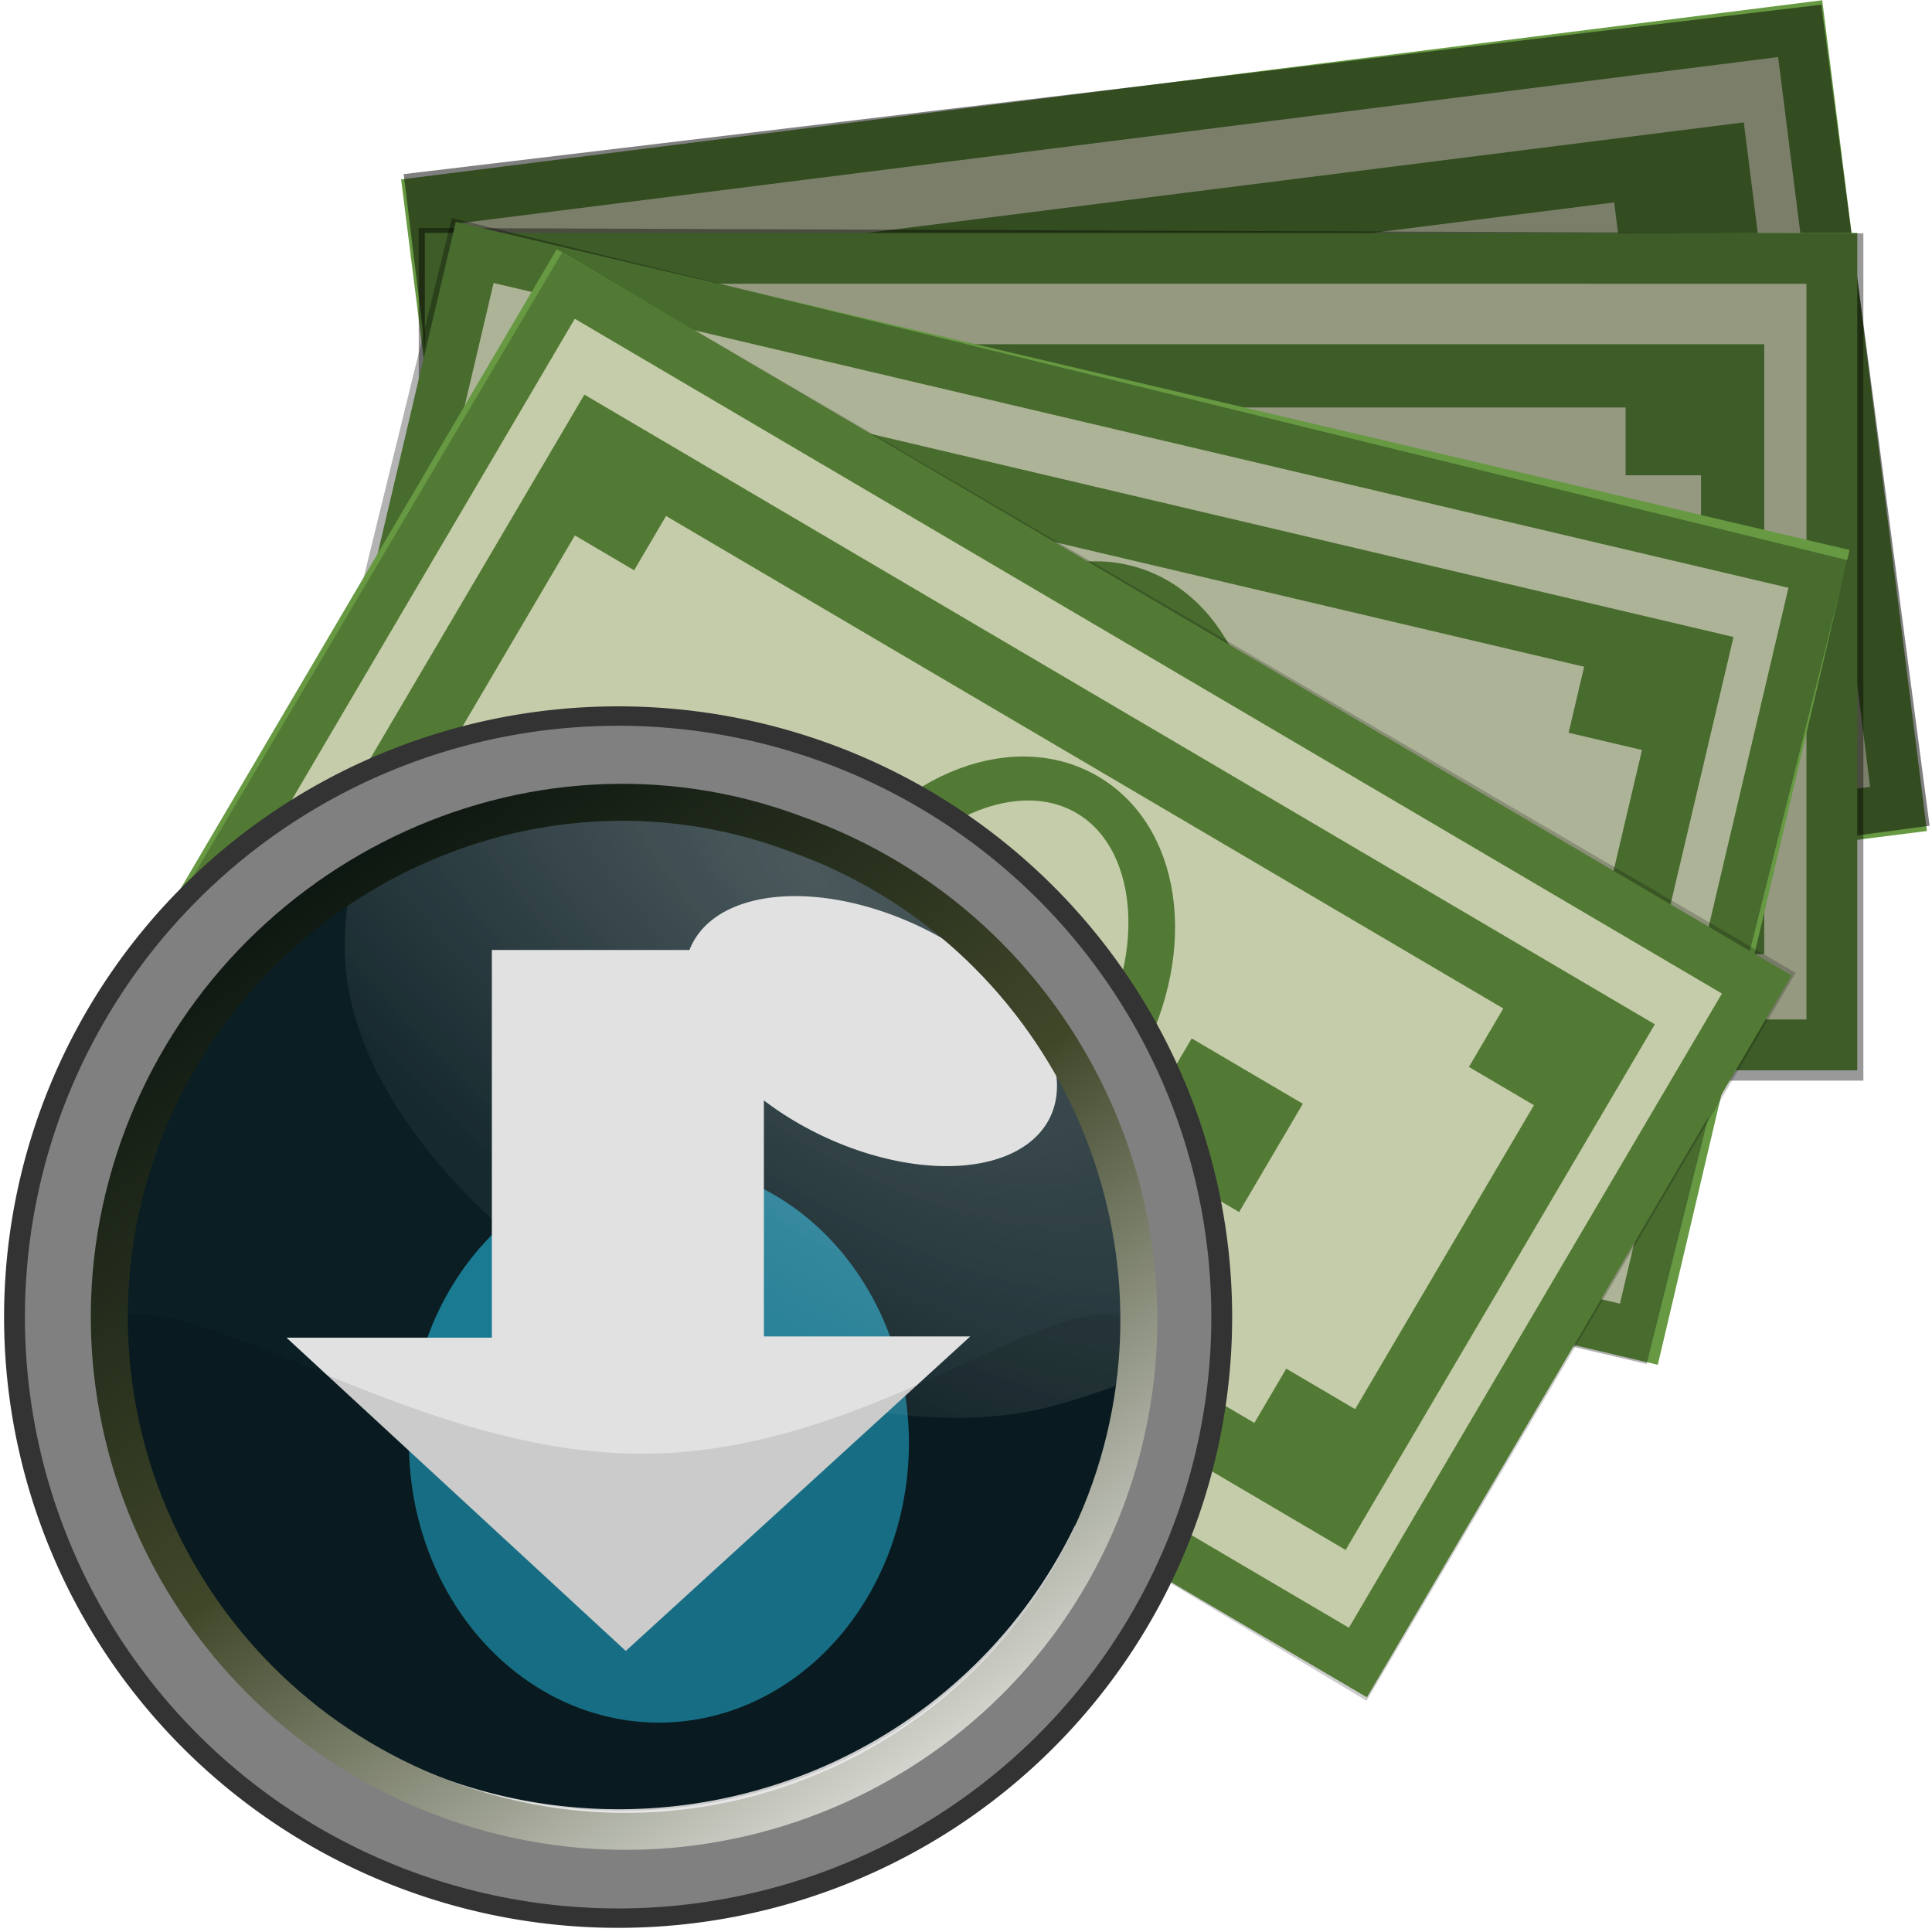 <?xml version="1.0" encoding="UTF-8" standalone="no"?>
<!-- Created with Inkscape (http://www.inkscape.org/) -->
<svg
   xmlns:dc="http://purl.org/dc/elements/1.1/"
   xmlns:cc="http://creativecommons.org/ns#"
   xmlns:rdf="http://www.w3.org/1999/02/22-rdf-syntax-ns#"
   xmlns:svg="http://www.w3.org/2000/svg"
   xmlns="http://www.w3.org/2000/svg"
   xmlns:xlink="http://www.w3.org/1999/xlink"
   xmlns:sodipodi="http://sodipodi.sourceforge.net/DTD/sodipodi-0.dtd"
   xmlns:inkscape="http://www.inkscape.org/namespaces/inkscape"
   width="128"
   height="128"
   id="svg8111"
   sodipodi:version="0.32"
   inkscape:version="0.46"
   sodipodi:docname="payout.svg"
   inkscape:output_extension="org.inkscape.output.svg.inkscape"
   inkscape:export-filename="/home/rameses/RAMESES-DEV/image project(S)/Inkscape projects/Launcher Icons/Output/payout.png"
   inkscape:export-xdpi="90"
   inkscape:export-ydpi="90"
   version="1.1">
  <defs
     id="defs8113">
    <filter
       height="2.457"
       y="-0.729"
       width="1.941"
       x="-0.47"
       id="filter3969-8"
       inkscape:collect="always">
      <feGaussianBlur
         id="feGaussianBlur3971-8"
         stdDeviation="1.038"
         inkscape:collect="always" />
    </filter>
    <radialGradient
       r="11.964"
       fy="5.595"
       fx="22.442"
       cy="5.595"
       cx="22.442"
       gradientTransform="matrix(-1.582,-0.108,-0.766,-1.886,62.234,19.342)"
       gradientUnits="userSpaceOnUse"
       id="radialGradient3882-4"
       xlink:href="#linearGradient3217"
       inkscape:collect="always" />
    <linearGradient
       gradientTransform="matrix(0.675,-1.916,1.803,0.635,21.214,36.494)"
       y2="-9.788"
       x2="14.679"
       y1="18.717"
       x1="-8.252"
       gradientUnits="userSpaceOnUse"
       id="linearGradient3071-9"
       xlink:href="#linearGradient3168"
       inkscape:collect="always" />
    <linearGradient
       id="linearGradient3217">
      <stop
         style="stop-color:#ffffff;stop-opacity:1;"
         offset="0"
         id="stop3219" />
      <stop
         style="stop-color:#ffffff;stop-opacity:0.181;"
         offset="1"
         id="stop3221" />
    </linearGradient>
    <linearGradient
       id="linearGradient3168">
      <stop
         id="stop3170"
         offset="0"
         style="stop-color:#ffffff;stop-opacity:1;" />
      <stop
         style="stop-color:#404729;stop-opacity:1;"
         offset="0.5"
         id="stop5123" />
      <stop
         id="stop3172"
         offset="1"
         style="stop-color:#000b0b;stop-opacity:1;" />
    </linearGradient>
    <filter
       inkscape:collect="always"
       id="filter3205-4"
       x="-0.133"
       width="1.265"
       y="-0.138"
       height="1.277">
      <feGaussianBlur
         inkscape:collect="always"
         stdDeviation="1.329"
         id="feGaussianBlur3207-0" />
    </filter>
    <filter
       inkscape:collect="always"
       id="filter3295-1"
       x="-0.563"
       width="2.126"
       y="-0.527"
       height="2.055">
      <feGaussianBlur
         inkscape:collect="always"
         stdDeviation="6.161"
         id="feGaussianBlur3297-7" />
    </filter>
    <linearGradient
       y2="-9.788"
       x2="14.679"
       y1="18.717"
       x1="-8.252"
       gradientTransform="matrix(0.675,-1.916,1.803,0.635,21.214,36.494)"
       gradientUnits="userSpaceOnUse"
       id="linearGradient3113"
       xlink:href="#linearGradient3168-6"
       inkscape:collect="always" />
    <radialGradient
       r="11.964"
       fy="5.595"
       fx="22.442"
       cy="5.595"
       cx="22.442"
       gradientTransform="matrix(-1.582,-0.108,-0.766,-1.886,62.234,19.342)"
       gradientUnits="userSpaceOnUse"
       id="radialGradient3111"
       xlink:href="#linearGradient3217-2"
       inkscape:collect="always" />
    <linearGradient
       id="linearGradient3168-6">
      <stop
         style="stop-color:#ffffff;stop-opacity:1;"
         offset="0"
         id="stop3170-1" />
      <stop
         id="stop5123-1-8"
         offset="0.5"
         style="stop-color:#404729;stop-opacity:1;" />
      <stop
         style="stop-color:#000b0b;stop-opacity:1;"
         offset="1"
         id="stop3172-9" />
    </linearGradient>
    <filter
       height="1.277"
       y="-0.138"
       width="1.265"
       x="-0.133"
       id="filter3205-8"
       inkscape:collect="always"
       color-interpolation-filters="sRGB">
      <feGaussianBlur
         id="feGaussianBlur3207-5"
         stdDeviation="1.329"
         inkscape:collect="always" />
    </filter>
    <linearGradient
       id="linearGradient3217-2">
      <stop
         id="stop3930"
         offset="0"
         style="stop-color:#ffffff;stop-opacity:1;" />
      <stop
         id="stop3221-6"
         offset="1"
         style="stop-color:#ffffff;stop-opacity:0.181;" />
    </linearGradient>
    <filter
       inkscape:collect="always"
       id="filter3969-4"
       x="-0.47"
       width="1.941"
       y="-0.729"
       height="2.457"
       color-interpolation-filters="sRGB">
      <feGaussianBlur
         inkscape:collect="always"
         stdDeviation="1.038"
         id="feGaussianBlur3971-23" />
    </filter>
    <filter
       height="2.055"
       y="-0.527"
       width="2.126"
       x="-0.563"
       id="filter3295-76"
       inkscape:collect="always"
       color-interpolation-filters="sRGB">
      <feGaussianBlur
         id="feGaussianBlur3297-1"
         stdDeviation="6.161"
         inkscape:collect="always" />
    </filter>
    <radialGradient
       inkscape:collect="always"
       xlink:href="#linearGradient3217"
       id="radialGradient4093"
       gradientUnits="userSpaceOnUse"
       gradientTransform="matrix(-1.582,-0.108,-0.766,-1.886,62.234,19.342)"
       cx="22.442"
       cy="5.595"
       fx="22.442"
       fy="5.595"
       r="11.964" />
    <linearGradient
       inkscape:collect="always"
       xlink:href="#linearGradient3168"
       id="linearGradient4095"
       gradientUnits="userSpaceOnUse"
       gradientTransform="matrix(0.675,-1.916,1.803,0.635,21.214,36.494)"
       x1="-8.252"
       y1="18.717"
       x2="14.679"
       y2="-9.788" />
  </defs>
  <sodipodi:namedview
     id="base"
     pagecolor="#ffffff"
     bordercolor="#666666"
     borderopacity="1.0"
     inkscape:pageopacity="0.0"
     inkscape:pageshadow="2"
     inkscape:zoom="3.609375"
     inkscape:cx="64"
     inkscape:cy="64"
     inkscape:current-layer="layer1"
     showgrid="true"
     inkscape:document-units="px"
     inkscape:grid-bbox="true"
     inkscape:window-width="768"
     inkscape:window-height="688"
     inkscape:window-x="123"
     inkscape:window-y="25"
     inkscape:window-maximized="0"
     width="96px" />
  <g
     id="layer1"
     inkscape:label="Layer 1"
     inkscape:groupmode="layer"
     transform="translate(0,64)">
    <g
       id="g15672"
       transform="matrix(1.331,0,0,1.331,-3.761,44.16)">
      <g
         transform="matrix(1.475,-0.186,0.186,1.475,22.691,-72.348)"
         inkscape:label="Layer 1"
         id="g23800">
        <rect
           style="fill:#f6ffd5;fill-opacity:1;fill-rule:nonzero;stroke:#669941;stroke-width:1.702;stroke-linecap:round;stroke-linejoin:miter;stroke-miterlimit:4;stroke-opacity:1;stroke-dasharray:none;stroke-dashoffset:0"
           id="rect23802"
           width="46.255"
           height="26.333"
           x="0.917"
           y="0.87"
           transform="matrix(1,4.214399e-5,-3.5682488e-5,1,0,0)" />
        <rect
           style="fill:#f6ffd5;fill-opacity:1;fill-rule:nonzero;stroke:#669941;stroke-width:2.116;stroke-linecap:round;stroke-linejoin:miter;stroke-miterlimit:4;stroke-opacity:1;stroke-dasharray:none;stroke-dashoffset:0"
           id="rect23804"
           width="39.459"
           height="18.3"
           x="4.39"
           y="4.805"
           transform="matrix(1,4.214399e-5,-3.5682488e-5,1,0,0)" />
        <rect
           style="fill:#669941;fill-opacity:1;fill-rule:nonzero;stroke:none"
           id="rect23806"
           width="4.316"
           height="4.205"
           x="3.433"
           y="3.766"
           transform="matrix(1,4.214399e-5,-3.5682488e-5,1,0,0)" />
        <rect
           style="fill:#669941;fill-opacity:1;fill-rule:nonzero;stroke:none"
           id="rect23808"
           width="4.316"
           height="4.205"
           x="3.359"
           y="19.454"
           transform="matrix(1,4.214399e-5,-3.5682488e-5,1,0,0)" />
        <rect
           style="fill:#669941;fill-opacity:1;fill-rule:nonzero;stroke:none"
           id="rect23810"
           width="4.316"
           height="4.205"
           x="40.266"
           y="3.928"
           transform="matrix(1,4.214399e-5,-3.5682488e-5,1,0,0)" />
        <rect
           style="fill:#669941;fill-opacity:1;fill-rule:nonzero;stroke:none"
           id="rect23812"
           width="4.316"
           height="4.205"
           x="40.117"
           y="19.939"
           transform="matrix(1,4.214399e-5,-3.5682488e-5,1,0,0)" />
        <rect
           style="fill:#669941;fill-opacity:1;fill-rule:nonzero;stroke:none"
           id="rect23814"
           width="4.316"
           height="4.205"
           x="31.783"
           y="12.015"
           transform="matrix(1,4.214399e-5,-3.5682488e-5,1,0,0)" />
        <rect
           style="fill:#669941;fill-opacity:1;fill-rule:nonzero;stroke:none"
           id="rect23816"
           width="4.316"
           height="4.205"
           x="13.181"
           y="12.015"
           transform="matrix(1,4.214399e-5,-3.5682488e-5,1,0,0)" />
        <path
           sodipodi:type="arc"
           style="fill:#000000;fill-opacity:0;fill-rule:nonzero;stroke:#669941;stroke-width:1;stroke-linecap:round;stroke-linejoin:miter;stroke-miterlimit:4;stroke-opacity:1;stroke-dasharray:none;stroke-dashoffset:0"
           id="path23818"
           sodipodi:cx="7.7837839"
           sodipodi:cy="21.405405"
           sodipodi:rx="3.2432432"
           sodipodi:ry="5.003861"
           d="m 11.027,21.405 c 0,2.764 -1.452,5.004 -3.243,5.004 -1.791,0 -3.243,-2.24 -3.243,-5.004 0,-2.764 1.452,-5.004 3.243,-5.004 1.791,0 3.243,2.24 3.243,5.004 z"
           transform="matrix(1.607,6.7725828e-5,-5.077106e-5,1.423,12.132,-16.582)" />
      </g>
      <path
         sodipodi:nodetypes="ccccc"
         id="path24370"
         d="m 22.92,-72.595 5.136,41.896 70.819,-9.46 -5.392,-40.87 z"
         style="opacity:0.5;fill:#000000;fill-opacity:1;fill-rule:evenodd;stroke:none"
         inkscape:connector-curvature="0" />
    </g>
    <g
       id="g24357"
       transform="matrix(1.979,0,0,1.979,-124.102,-70.486)">
      <g
         transform="translate(76.865,11.054)"
         inkscape:label="Layer 1"
         id="g23760">
        <rect
           style="fill:#f6ffd5;fill-opacity:1;fill-rule:nonzero;stroke:#669941;stroke-width:1.702;stroke-linecap:round;stroke-linejoin:miter;stroke-miterlimit:4;stroke-opacity:1;stroke-dasharray:none;stroke-dashoffset:0"
           id="rect23762"
           width="46.255"
           height="26.333"
           x="0.917"
           y="0.87"
           transform="matrix(1,4.214399e-5,-3.5682488e-5,1,0,0)" />
        <rect
           style="fill:#f6ffd5;fill-opacity:1;fill-rule:nonzero;stroke:#669941;stroke-width:2.116;stroke-linecap:round;stroke-linejoin:miter;stroke-miterlimit:4;stroke-opacity:1;stroke-dasharray:none;stroke-dashoffset:0"
           id="rect23764"
           width="39.459"
           height="18.3"
           x="4.39"
           y="4.805"
           transform="matrix(1,4.214399e-5,-3.5682488e-5,1,0,0)" />
        <rect
           style="fill:#669941;fill-opacity:1;fill-rule:nonzero;stroke:none"
           id="rect23766"
           width="4.316"
           height="4.205"
           x="3.433"
           y="3.766"
           transform="matrix(1,4.214399e-5,-3.5682488e-5,1,0,0)" />
        <rect
           style="fill:#669941;fill-opacity:1;fill-rule:nonzero;stroke:none"
           id="rect23768"
           width="4.316"
           height="4.205"
           x="3.359"
           y="19.454"
           transform="matrix(1,4.214399e-5,-3.5682488e-5,1,0,0)" />
        <rect
           style="fill:#669941;fill-opacity:1;fill-rule:nonzero;stroke:none"
           id="rect23770"
           width="4.316"
           height="4.205"
           x="40.266"
           y="3.928"
           transform="matrix(1,4.214399e-5,-3.5682488e-5,1,0,0)" />
        <rect
           style="fill:#669941;fill-opacity:1;fill-rule:nonzero;stroke:none"
           id="rect23772"
           width="4.316"
           height="4.205"
           x="40.117"
           y="19.939"
           transform="matrix(1,4.214399e-5,-3.5682488e-5,1,0,0)" />
        <rect
           style="fill:#669941;fill-opacity:1;fill-rule:nonzero;stroke:none"
           id="rect23774"
           width="4.316"
           height="4.205"
           x="31.783"
           y="12.015"
           transform="matrix(1,4.214399e-5,-3.5682488e-5,1,0,0)" />
        <rect
           style="fill:#669941;fill-opacity:1;fill-rule:nonzero;stroke:none"
           id="rect23776"
           width="4.316"
           height="4.205"
           x="13.181"
           y="12.015"
           transform="matrix(1,4.214399e-5,-3.5682488e-5,1,0,0)" />
        <path
           sodipodi:type="arc"
           style="fill:#000000;fill-opacity:0;fill-rule:nonzero;stroke:#669941;stroke-width:1;stroke-linecap:round;stroke-linejoin:miter;stroke-miterlimit:4;stroke-opacity:1;stroke-dasharray:none;stroke-dashoffset:0"
           id="path23778"
           sodipodi:cx="7.7837839"
           sodipodi:cy="21.405405"
           sodipodi:rx="3.2432432"
           sodipodi:ry="5.003861"
           d="m 11.027,21.405 c 0,2.764 -1.452,5.004 -3.243,5.004 -1.791,0 -3.243,-2.24 -3.243,-5.004 0,-2.764 1.452,-5.004 3.243,-5.004 1.791,0 3.243,2.24 3.243,5.004 z"
           transform="matrix(1.607,6.7725828e-5,-5.077106e-5,1.423,12.132,-16.582)" />
      </g>
      <path
         id="path24344"
         d="m 76.727,10.909 0,28.545 48.364,0 0,-28.364 -48.364,-0.182 z"
         style="opacity:0.4;fill:#000000;fill-rule:evenodd;stroke:none"
         inkscape:connector-curvature="0" />
    </g>
    <g
       id="g15609"
       transform="matrix(1.979,0,0,1.979,138.21,-58.684)">
      <g
         transform="matrix(0.973,0.229,-0.229,0.973,-54.64,4.708)"
         inkscape:label="Layer 1"
         id="g23780">
        <rect
           style="fill:#f6ffd5;fill-opacity:1;fill-rule:nonzero;stroke:#669941;stroke-width:1.702;stroke-linecap:round;stroke-linejoin:miter;stroke-miterlimit:4;stroke-opacity:1;stroke-dasharray:none;stroke-dashoffset:0"
           id="rect23782"
           width="46.255"
           height="26.333"
           x="0.917"
           y="0.87"
           transform="matrix(1,4.214399e-5,-3.5682488e-5,1,0,0)" />
        <rect
           style="fill:#f6ffd5;fill-opacity:1;fill-rule:nonzero;stroke:#669941;stroke-width:2.116;stroke-linecap:round;stroke-linejoin:miter;stroke-miterlimit:4;stroke-opacity:1;stroke-dasharray:none;stroke-dashoffset:0"
           id="rect23784"
           width="39.459"
           height="18.3"
           x="4.39"
           y="4.805"
           transform="matrix(1,4.214399e-5,-3.5682488e-5,1,0,0)" />
        <rect
           style="fill:#669941;fill-opacity:1;fill-rule:nonzero;stroke:none"
           id="rect23786"
           width="4.316"
           height="4.205"
           x="3.433"
           y="3.766"
           transform="matrix(1,4.214399e-5,-3.5682488e-5,1,0,0)" />
        <rect
           style="fill:#669941;fill-opacity:1;fill-rule:nonzero;stroke:none"
           id="rect23788"
           width="4.316"
           height="4.205"
           x="3.359"
           y="19.454"
           transform="matrix(1,4.214399e-5,-3.5682488e-5,1,0,0)" />
        <rect
           style="fill:#669941;fill-opacity:1;fill-rule:nonzero;stroke:none"
           id="rect23790"
           width="4.316"
           height="4.205"
           x="40.266"
           y="3.928"
           transform="matrix(1,4.214399e-5,-3.5682488e-5,1,0,0)" />
        <rect
           style="fill:#669941;fill-opacity:1;fill-rule:nonzero;stroke:none"
           id="rect23792"
           width="4.316"
           height="4.205"
           x="40.117"
           y="19.939"
           transform="matrix(1,4.214399e-5,-3.5682488e-5,1,0,0)" />
        <rect
           style="fill:#669941;fill-opacity:1;fill-rule:nonzero;stroke:none"
           id="rect23794"
           width="4.316"
           height="4.205"
           x="31.783"
           y="12.015"
           transform="matrix(1,4.214399e-5,-3.5682488e-5,1,0,0)" />
        <rect
           style="fill:#669941;fill-opacity:1;fill-rule:nonzero;stroke:none"
           id="rect23796"
           width="4.316"
           height="4.205"
           x="13.181"
           y="12.015"
           transform="matrix(1,4.214399e-5,-3.5682488e-5,1,0,0)" />
        <path
           sodipodi:type="arc"
           style="fill:#000000;fill-opacity:0;fill-rule:nonzero;stroke:#669941;stroke-width:1;stroke-linecap:round;stroke-linejoin:miter;stroke-miterlimit:4;stroke-opacity:1;stroke-dasharray:none;stroke-dashoffset:0"
           id="path23798"
           sodipodi:cx="7.7837839"
           sodipodi:cy="21.405405"
           sodipodi:rx="3.2432432"
           sodipodi:ry="5.003861"
           d="m 11.027,21.405 c 0,2.764 -1.452,5.004 -3.243,5.004 -1.791,0 -3.243,-2.24 -3.243,-5.004 0,-2.764 1.452,-5.004 3.243,-5.004 1.791,0 3.243,2.24 3.243,5.004 z"
           transform="matrix(1.607,6.7725828e-5,-5.077106e-5,1.423,12.132,-16.582)" />
      </g>
      <path
         inkscape:connector-curvature="0"
         id="path23820"
         d="M -54.713,4.613 -7.986,16.068 -14.713,42.977 -61.44,32.068 -54.713,4.613 z"
         style="opacity:0.3;fill:#000000;fill-opacity:1;fill-rule:evenodd;stroke:none" />
    </g>
    <g
       id="g15635"
       transform="matrix(1.979,0,0,1.979,-92.213,-60.715)">
      <g
         transform="matrix(0.862,0.507,-0.507,0.862,65.187,6.632)"
         inkscape:label="Layer 1"
         id="g23749">
        <rect
           style="fill:#f6ffd5;fill-opacity:1;fill-rule:nonzero;stroke:#669941;stroke-width:1.702;stroke-linecap:round;stroke-linejoin:miter;stroke-miterlimit:4;stroke-opacity:1;stroke-dasharray:none;stroke-dashoffset:0"
           id="rect3972"
           width="46.255"
           height="26.333"
           x="0.917"
           y="0.87"
           transform="matrix(1,4.214399e-5,-3.5682488e-5,1,0,0)" />
        <rect
           style="fill:#f6ffd5;fill-opacity:1;fill-rule:nonzero;stroke:#669941;stroke-width:2.116;stroke-linecap:round;stroke-linejoin:miter;stroke-miterlimit:4;stroke-opacity:1;stroke-dasharray:none;stroke-dashoffset:0"
           id="rect3974"
           width="39.459"
           height="18.3"
           x="4.39"
           y="4.805"
           transform="matrix(1,4.214399e-5,-3.5682488e-5,1,0,0)" />
        <rect
           style="fill:#669941;fill-opacity:1;fill-rule:nonzero;stroke:none"
           id="rect3976"
           width="4.316"
           height="4.205"
           x="3.433"
           y="3.766"
           transform="matrix(1,4.214399e-5,-3.5682488e-5,1,0,0)" />
        <rect
           style="fill:#669941;fill-opacity:1;fill-rule:nonzero;stroke:none"
           id="rect3978"
           width="4.316"
           height="4.205"
           x="3.359"
           y="19.454"
           transform="matrix(1,4.214399e-5,-3.5682488e-5,1,0,0)" />
        <rect
           style="fill:#669941;fill-opacity:1;fill-rule:nonzero;stroke:none"
           id="rect3980"
           width="4.316"
           height="4.205"
           x="40.266"
           y="3.928"
           transform="matrix(1,4.214399e-5,-3.5682488e-5,1,0,0)" />
        <rect
           style="fill:#669941;fill-opacity:1;fill-rule:nonzero;stroke:none"
           id="rect3982"
           width="4.316"
           height="4.205"
           x="40.117"
           y="19.939"
           transform="matrix(1,4.214399e-5,-3.5682488e-5,1,0,0)" />
        <rect
           style="fill:#669941;fill-opacity:1;fill-rule:nonzero;stroke:none"
           id="rect3984"
           width="4.316"
           height="4.205"
           x="31.783"
           y="12.015"
           transform="matrix(1,4.214399e-5,-3.5682488e-5,1,0,0)" />
        <rect
           style="fill:#669941;fill-opacity:1;fill-rule:nonzero;stroke:none"
           id="rect3986"
           width="4.316"
           height="4.205"
           x="13.181"
           y="12.015"
           transform="matrix(1,4.214399e-5,-3.5682488e-5,1,0,0)" />
        <path
           sodipodi:type="arc"
           style="fill:#000000;fill-opacity:0;fill-rule:nonzero;stroke:#669941;stroke-width:1;stroke-linecap:round;stroke-linejoin:miter;stroke-miterlimit:4;stroke-opacity:1;stroke-dasharray:none;stroke-dashoffset:0"
           id="path3988"
           sodipodi:cx="7.7837839"
           sodipodi:cy="21.405405"
           sodipodi:rx="3.2432432"
           sodipodi:ry="5.003861"
           d="m 11.027,21.405 c 0,2.764 -1.452,5.004 -3.243,5.004 -1.791,0 -3.243,-2.24 -3.243,-5.004 0,-2.764 1.452,-5.004 3.243,-5.004 1.791,0 3.243,2.24 3.243,5.004 z"
           transform="matrix(1.607,6.7725828e-5,-5.077106e-5,1.423,12.132,-16.582)" />
      </g>
      <path
         inkscape:connector-curvature="0"
         id="path15622"
         d="M 51.303,30.653 92.345,55.279 106.709,30.91 65.411,6.798 z"
         style="opacity:0.2;fill:#000000;stroke:none" />
    </g>
    <g
       id="g4075"
       transform="translate(0,0.879)">
      <g
         transform="matrix(1.273,0,0,1.273,0.11,-18.453)"
         style="display:inline"
         inkscape:label="main color"
         id="layer2">
        <path
           transform="matrix(2.002,0,0,1.843,24.425,23.072)"
           d="M 16.968,4.763 A 13.128,14.021 0 1 1 -9.288,4.763 A 13.128,14.021 0 1 1 16.968,4.763 z"
           sodipodi:ry="14.020609"
           sodipodi:rx="13.127576"
           sodipodi:cy="4.7625117"
           sodipodi:cx="3.8400393"
           id="path2393"
           style="fill:#0b2228;fill-opacity:1;stroke:none;display:inline"
           sodipodi:type="arc" />
      </g>
      <g
         transform="matrix(1.273,0,0,1.273,0.11,-18.453)"
         style="display:inline"
         inkscape:label="design glow"
         id="layer5">
        <path
           transform="matrix(0.991,0,0,1.038,30.402,33.685)"
           d="M 16.968,4.763 A 13.128,14.021 0 1 1 -9.288,4.763 A 13.128,14.021 0 1 1 16.968,4.763 z"
           sodipodi:ry="14.020609"
           sodipodi:rx="13.127576"
           sodipodi:cy="4.7625117"
           sodipodi:cx="3.8400393"
           id="path3387"
           style="opacity:0.763;fill:#2ad4ff;fill-opacity:1;stroke:none;display:inline;filter:url(#filter3295-1)"
           sodipodi:type="arc" />
        <path
           inkscape:transform-center-x="-2.1274419"
           transform="matrix(3.236,0.898,0.208,5.194,6.204,-54.795)"
           d="M 14.289,11.907 A 2.992,1.25 0 1 1 8.305,11.907 A 2.992,1.25 0 1 1 14.289,11.907 z"
           sodipodi:ry="1.2502455"
           sodipodi:rx="2.9916587"
           sodipodi:cy="11.90677"
           sodipodi:cx="11.296861"
           id="path3193"
           style="fill:#ffffff;fill-opacity:1;stroke:none;display:inline;filter:url(#filter3969-8)"
           sodipodi:type="arc" />
        <path
           inkscape:connector-curvature="0"
           transform="matrix(1.713,1.095033e-2,0.38,1.602,1.152,-1.404)"
           sodipodi:nodetypes="csssc"
           id="path3169"
           d="M 30.159,13.718 C 30.881,21.342 31.881,21.818 26.411,23.501 C 17.327,26.298 6.123,17.2 7.751,9.035 C 8.808,3.735 12.086,2.884 19.825,3.602 C 24.933,4.075 29.333,6.946 30.159,13.718 z"
           style="opacity:0.55;fill:url(#radialGradient4093);fill-opacity:1;stroke:none;display:inline;filter:url(#filter3205-4)" />
      </g>
      <g
         transform="matrix(1.273,0,0,1.273,0.11,-18.453)"
         style="display:inline"
         inkscape:label="featured sign"
         id="layer8">
        <g
           transform="matrix(1,0,0,-1,5.679485e-2,60.679)"
           style="display:inline"
           inkscape:label="featured sign"
           id="layer8-2">
          <path
             sodipodi:nodetypes="cccccccc"
             inkscape:connector-curvature="0"
             id="path3790"
             d="M 39.613,47.707 L 25.455,47.707 L 25.455,27.532 L 14.765,27.532 L 32.425,11.226 L 50.356,27.596 L 39.613,27.596 L 39.613,47.707 L 39.613,47.707 z"
             style="fill:#ffffff;fill-opacity:1;stroke:none" />
        </g>
      </g>
      <g
         transform="matrix(1.273,0,0,1.273,0.11,-18.453)"
         style="display:inline"
         inkscape:label="matte"
         id="layer6">
        <path
           transform="matrix(1.056,0,0,1.044,-6.961,-13.877)"
           d="M 61.968,43.815 A 24.813,24.813 0 1 1 12.342,43.815 A 24.813,24.813 0 1 1 61.968,43.815 z"
           sodipodi:ry="24.813021"
           sodipodi:rx="24.813021"
           sodipodi:cy="43.815315"
           sodipodi:cx="37.155247"
           id="path3847"
           style="opacity:0.118;fill:#000000;fill-opacity:1;fill-rule:evenodd;stroke:none;stroke-width:0.5;marker:none;visibility:visible;display:inline;overflow:visible;enable-background:accumulate"
           sodipodi:type="arc" />
        <path
           inkscape:connector-curvature="0"
           sodipodi:nodetypes="csssc"
           id="path3849"
           d="M 60.568,37.919 C 60.568,23.761 49.131,39.19 33.307,39.19 C 17.483,39.19 3.234,23.761 3.234,37.919 C 3.234,52.076 16.077,63.567 31.901,63.567 C 47.725,63.567 60.568,52.076 60.568,37.919 L 60.568,37.919 z"
           style="opacity:0.1;fill:#000000;fill-opacity:1;fill-rule:evenodd;stroke:none;stroke-width:1.035;marker:none;visibility:visible;display:inline;overflow:visible;enable-background:accumulate" />
      </g>
      <g
         transform="matrix(1.273,0,0,1.273,0.11,-18.453)"
         style="display:inline"
         inkscape:label="outer rings"
         id="layer1-5">
        <path
           transform="matrix(2.223,0,0,2.079,23.633,22.219)"
           d="M 16.968,4.763 A 13.128,14.021 0 1 1 -9.288,4.763 A 13.128,14.021 0 1 1 16.968,4.763 z"
           sodipodi:ry="14.020609"
           sodipodi:rx="13.127576"
           sodipodi:cy="4.7625117"
           sodipodi:cx="3.8400393"
           id="path2386"
           style="fill:none;stroke:#808080;stroke-width:1.751;stroke-miterlimit:4;stroke-dasharray:none;stroke-opacity:1"
           sodipodi:type="arc" />
        <path
           transform="matrix(2.393,0,0,2.231,22.894,21.452)"
           d="M 16.968,4.763 A 13.128,14.021 0 1 1 -9.288,4.763 A 13.128,14.021 0 1 1 16.968,4.763 z"
           sodipodi:ry="14.020609"
           sodipodi:rx="13.127576"
           sodipodi:cy="4.7625117"
           sodipodi:cx="3.8400393"
           id="path24405"
           style="fill:none;stroke:#333333;stroke-width:0.453;stroke-miterlimit:4;stroke-dasharray:none;stroke-opacity:1;display:inline"
           sodipodi:type="arc" />
        <path
           inkscape:connector-curvature="0"
           sodipodi:nodetypes="csssc"
           id="path2391"
           d="M 41.281,6.914 C 55.235,11.827 62.557,27.182 57.669,41.063 C 52.781,54.944 37.489,62.222 23.536,57.309 C 9.583,52.396 2.225,37.142 7.113,23.261 C 12.001,9.38 27.423,1.731 41.281,6.914 z"
           style="fill:none;stroke:url(#linearGradient4095);stroke-width:1.924;stroke-miterlimit:4;stroke-dasharray:none;stroke-opacity:1" />
      </g>
    </g>
  </g>
</svg>
